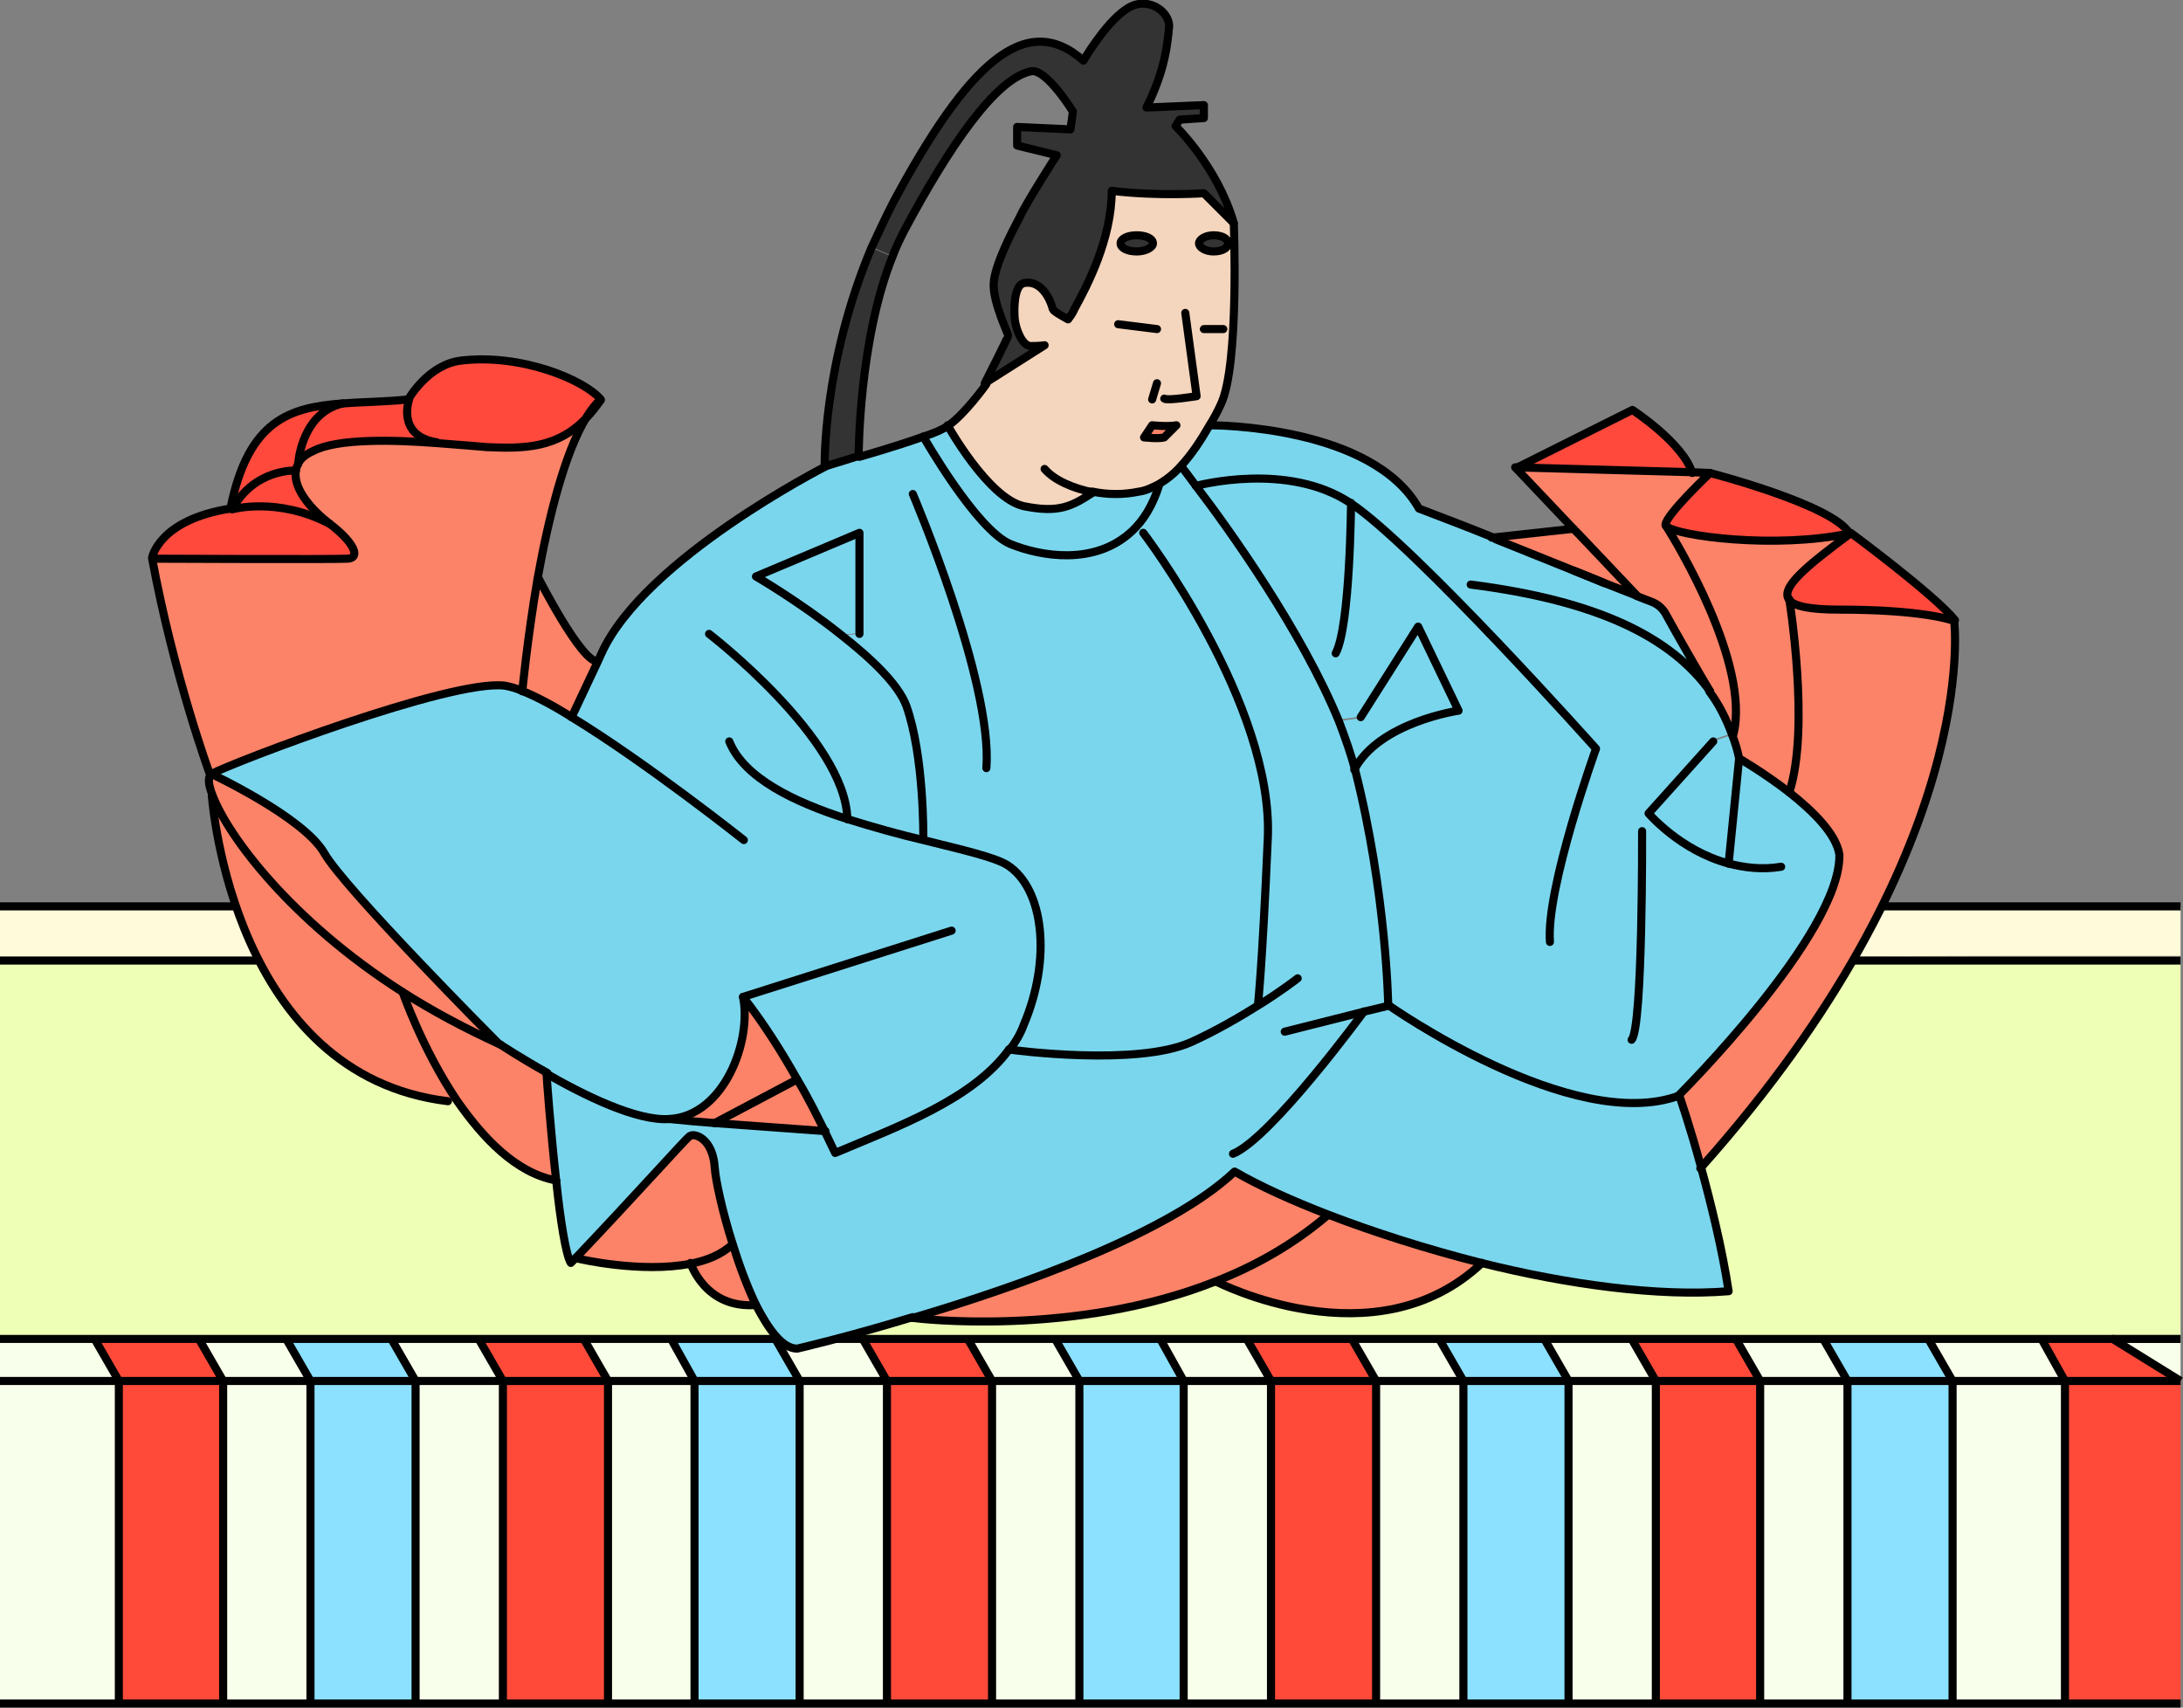 <?xml version="1.0" encoding="utf-8"?>
<!-- Generator: Adobe Illustrator 27.9.0, SVG Export Plug-In . SVG Version: 6.00 Build 0)  -->
<svg version="1.1" id="レイヤー_1" xmlns="http://www.w3.org/2000/svg" xmlns:xlink="http://www.w3.org/1999/xlink" x="0px"
	 y="0px" viewBox="0 0 270 211.2" style="enable-background:new 0 0 270 211.2;" xml:space="preserve">
<rect x="0" y="0" width="270" height="211.2" fill="#808080" stroke="none"/>
<style type="text/css">
	.st0{fill:#F8FFEA;}
	.st1{fill:#FF4A3A;}
	.st2{fill:#EEFFB6;}
	.st3{fill:#FFFADA;}
	.st4{fill:#8BE1FF;}
	.st5{fill:none;stroke:#000000;stroke-miterlimit:10;}
	.st6{fill:#333333;}
	.st7{fill:#FC8368;}
	.st8{fill:#FF493D;}
	.st9{fill:#7AD6ED;}
	.st10{fill:#F4D5BD;}
	.st11{fill:none;stroke:#000000;stroke-linecap:round;stroke-linejoin:round;}
</style>
<g id="_レイヤー_3">
	<g>
		<polygon class="st0" points="269.7,165.6 269.7,170.8 261.3,165.6 		"/>
		<rect x="241.5" y="170.8" class="st0" width="13.9" height="39.9"/>
		<polygon class="st0" points="252.5,165.6 255.4,170.8 241.5,170.8 238.5,165.6 		"/>
		<rect x="217.7" y="170.8" class="st0" width="10.8" height="39.9"/>
		<polygon class="st0" points="225.5,165.6 228.5,170.8 217.7,170.8 214.7,165.6 		"/>
		<rect x="194" y="170.8" class="st0" width="10.8" height="39.9"/>
		<polygon class="st0" points="201.8,165.6 204.8,170.8 194,170.8 191,165.6 		"/>
		<rect x="170.2" y="170.8" class="st0" width="10.8" height="39.9"/>
		<polygon class="st0" points="178,165.6 181,170.8 170.2,170.8 167.2,165.6 		"/>
		<rect x="146.4" y="170.8" class="st0" width="10.8" height="39.9"/>
		<polygon class="st0" points="154.2,165.6 157.2,170.8 146.4,170.8 143.5,165.6 		"/>
		<rect x="122.7" y="170.8" class="st0" width="10.8" height="39.9"/>
		<polygon class="st0" points="130.5,165.6 133.5,170.8 122.7,170.8 119.7,165.6 		"/>
		<rect x="98.9" y="170.8" class="st0" width="10.8" height="39.9"/>
		<polygon class="st0" points="106.7,165.6 109.7,170.8 98.9,170.8 95.9,165.6 		"/>
		<rect x="75.2" y="170.8" class="st0" width="10.8" height="39.9"/>
		<polygon class="st0" points="83,165.6 85.9,170.8 75.2,170.8 72.2,165.6 		"/>
		<rect x="51.4" y="170.8" class="st0" width="10.8" height="39.9"/>
		<polygon class="st0" points="59.2,165.6 62.2,170.8 51.4,170.8 48.4,165.6 		"/>
		<rect x="27.6" y="170.8" class="st0" width="10.8" height="39.9"/>
		<polygon class="st0" points="35.4,165.6 38.4,170.8 27.6,170.8 24.6,165.6 		"/>
		<rect y="170.8" class="st0" width="14.7" height="39.9"/>
		<polygon class="st0" points="11.7,165.6 14.7,170.8 0,170.8 0,165.6 		"/>
		<rect x="255.4" y="170.8" class="st1" width="14.3" height="39.9"/>
		<polygon class="st2" points="269.7,118.9 269.7,165.6 261.3,165.6 252.5,165.6 238.5,165.6 225.5,165.6 214.7,165.6 201.8,165.6 
			191,165.6 178,165.6 167.2,165.6 154.2,165.6 143.5,165.6 130.5,165.6 119.7,165.6 106.7,165.6 95.9,165.6 83,165.6 72.2,165.6 
			59.2,165.6 48.4,165.6 35.4,165.6 24.6,165.6 11.7,165.6 0,165.6 0,119.2 		"/>
		<polygon class="st3" points="269.7,118.2 269.7,118.9 0,119.2 37,118.9 253.9,118.2 		"/>
		<polygon class="st3" points="269.7,112.1 269.7,118.2 253.9,118.2 37,118.9 0,119.2 0,118.2 0,112.1 		"/>
		<polygon class="st1" points="269.7,170.8 255.4,170.8 252.5,165.6 261.3,165.6 		"/>
		<rect x="228.5" y="170.8" class="st4" width="13" height="39.9"/>
		<polygon class="st4" points="238.5,165.6 241.5,170.8 228.5,170.8 225.5,165.6 		"/>
		<rect x="204.8" y="170.8" class="st1" width="13" height="39.9"/>
		<polygon class="st1" points="214.7,165.6 217.7,170.8 204.8,170.8 201.8,165.6 		"/>
		<rect x="181" y="170.8" class="st4" width="13" height="39.9"/>
		<polygon class="st4" points="191,165.6 194,170.8 181,170.8 178,165.6 		"/>
		<rect x="157.2" y="170.8" class="st1" width="13" height="39.9"/>
		<polygon class="st1" points="167.2,165.6 170.2,170.8 157.2,170.8 154.2,165.6 		"/>
		<rect x="133.5" y="170.8" class="st4" width="13" height="39.9"/>
		<polygon class="st4" points="143.5,165.6 146.4,170.8 133.5,170.8 130.5,165.6 		"/>
		<rect x="109.7" y="170.8" class="st1" width="13" height="39.9"/>
		<polygon class="st1" points="119.7,165.6 122.7,170.8 109.7,170.8 106.7,165.6 		"/>
		<rect x="85.9" y="170.8" class="st4" width="13" height="39.9"/>
		<polygon class="st4" points="95.9,165.6 98.9,170.8 85.9,170.8 83,165.6 		"/>
		<rect x="62.2" y="170.8" class="st1" width="13" height="39.9"/>
		<polygon class="st1" points="72.2,165.6 75.2,170.8 62.2,170.8 59.2,165.6 		"/>
		<rect x="38.4" y="170.8" class="st4" width="13" height="39.9"/>
		<polygon class="st4" points="48.4,165.6 51.4,170.8 38.4,170.8 35.4,165.6 		"/>
		<rect x="14.7" y="170.8" class="st1" width="13" height="39.9"/>
		<polygon class="st1" points="24.6,165.6 27.6,170.8 14.7,170.8 11.7,165.6 		"/>
	</g>
	<g>
		<polyline class="st5" points="0,165.6 11.7,165.6 24.6,165.6 35.4,165.6 48.4,165.6 59.2,165.6 72.2,165.6 83,165.6 95.9,165.6 
			106.7,165.6 119.7,165.6 130.5,165.6 143.5,165.6 154.2,165.6 167.2,165.6 178,165.6 191,165.6 201.8,165.6 214.7,165.6 
			225.5,165.6 238.5,165.6 252.5,165.6 261.3,165.6 269.7,170.8 		"/>
		<polyline class="st5" points="269.7,210.7 255.4,210.7 241.5,210.7 228.5,210.7 217.7,210.7 204.8,210.7 194,210.7 181,210.7 
			170.2,210.7 157.2,210.7 146.4,210.7 133.5,210.7 122.7,210.7 109.7,210.7 98.9,210.7 85.9,210.7 75.2,210.7 62.2,210.7 
			51.4,210.7 38.4,210.7 27.6,210.7 14.7,210.7 0,210.7 		"/>
		<polyline class="st5" points="252.5,165.6 255.4,170.8 255.4,210.7 		"/>
		<polyline class="st5" points="238.5,165.6 241.5,170.8 241.5,210.7 		"/>
		<polyline class="st5" points="225.5,165.6 228.5,170.8 228.5,210.7 		"/>
		<polyline class="st5" points="214.7,165.6 217.7,170.8 217.7,210.7 		"/>
		<polyline class="st5" points="201.8,165.6 204.8,170.8 204.8,210.7 		"/>
		<polyline class="st5" points="191,165.6 194,170.8 194,210.7 		"/>
		<polyline class="st5" points="178,165.6 181,170.8 181,210.7 		"/>
		<polyline class="st5" points="167.2,165.6 170.2,170.8 170.2,210.7 		"/>
		<polyline class="st5" points="154.2,165.6 157.2,170.8 157.2,210.7 		"/>
		<polyline class="st5" points="143.5,165.6 146.4,170.8 146.4,210.7 		"/>
		<polyline class="st5" points="130.5,165.6 133.5,170.8 133.5,210.7 		"/>
		<polyline class="st5" points="119.7,165.6 122.7,170.8 122.7,210.7 		"/>
		<polyline class="st5" points="106.7,165.6 109.7,170.8 109.7,210.7 		"/>
		<polyline class="st5" points="95.9,165.6 98.9,170.8 98.9,210.7 		"/>
		<polyline class="st5" points="83,165.6 85.9,170.8 85.9,210.7 		"/>
		<polyline class="st5" points="72.2,165.6 75.2,170.8 75.2,210.7 		"/>
		<polyline class="st5" points="59.2,165.6 62.2,170.8 62.2,210.7 		"/>
		<polyline class="st5" points="48.4,165.6 51.4,170.8 51.4,210.7 		"/>
		<polyline class="st5" points="35.4,165.6 38.4,170.8 38.4,210.7 		"/>
		<polyline class="st5" points="24.6,165.6 27.6,170.8 27.6,210.7 		"/>
		<polyline class="st5" points="11.7,165.6 14.7,170.8 14.7,210.7 		"/>
		<polyline class="st5" points="269.7,170.8 255.4,170.8 241.5,170.8 228.5,170.8 217.7,170.8 204.8,170.8 194,170.8 181,170.8 
			170.2,170.8 157.2,170.8 146.4,170.8 133.5,170.8 122.7,170.8 109.7,170.8 98.9,170.8 85.9,170.8 75.2,170.8 62.2,170.8 
			51.4,170.8 38.4,170.8 27.6,170.8 14.7,170.8 0,170.8 		"/>
		<line class="st5" x1="261.3" y1="165.6" x2="269.7" y2="165.6"/>
		<line class="st5" x1="0" y1="112.1" x2="269.7" y2="112.1"/>
		<line class="st5" x1="0" y1="118.8" x2="269.7" y2="118.8"/>
	</g>
</g>
<g id="_レイヤー_2">
	<g>
		<g>
			<path class="st6" d="M150.1,29.1c1,0,1.8,0.5,1.8,1s-0.8,1-1.8,1s-1.8-0.5-1.8-1S149.1,29.1,150.1,29.1z"/>
			<path class="st6" d="M140.6,29.1c1.1,0,2,0.4,2,1s-0.9,1-2,1s-2-0.4-2-1S139.5,29.1,140.6,29.1z"/>
			<path class="st7" d="M241.7,76.8c0,0,3.6,28.5-31.4,67.7c-1.4-5.2-2.7-8.9-2.7-8.9s20.1-20,19.9-29.8c-0.4-2.6-3.3-5.4-6.2-7.7
				c2.6-7.8,0-23.9,0-23.9c0.6,0.8,2.6,1.2,6.2,1.2C238,75.3,241.5,76.7,241.7,76.8L241.7,76.8L241.7,76.8z"/>
			<path class="st8" d="M241.7,76.7c-0.2-0.1-3.8-1.4-14.2-1.4c-3.7,0-5.6-0.4-6.2-1.2c-1.2-1.5,2.2-4.3,7.4-8.1
				c0.1,0,0.1-0.1,0.1-0.1C228.8,65.9,239.2,73.5,241.7,76.7z"/>
			<path class="st7" d="M228.6,65.9C228.6,65.9,228.7,66,228.6,65.9c-5.1,3.9-8.5,6.7-7.3,8.2c0,0,2.6,16,0,23.9
				c-3.1-2.4-6.2-4.2-6.2-4.2c-0.2-1-0.5-2-0.9-3l0,0l0.2-0.1c2.1-8.7-7.1-23.8-8.3-25.7C207.5,66.2,219.5,67.9,228.6,65.9
				L228.6,65.9z"/>
			<path class="st9" d="M213.8,106.8l1.4-13c0,0,3.1,1.7,6.2,4.2c2.9,2.3,5.8,5.1,6.2,7.7c0.2,9.8-19.9,29.8-19.9,29.8
				c-13.2,4.9-36-11.2-36-11.2s-0.2-13.9-4.1-29.2c3.1-5.9,12.9-7.3,12.9-7.3l-5-10.4l-7.1,11.2l-2.8,0.4
				c-4.6-11.2-13.7-23.9-17.6-29c-1.1-1.5-1.8-2.4-1.8-2.4c1.4-1.4,2.6-3.2,3.6-5.1c0.4,0,20,0,25.8,10.3c2.6,1,5.8,2.3,9,3.5
				c0.2,0.1,0.4,0.1,0.5,0.2l9.7,3.9l3.7,1.5l4.1,1.6c0.7,0.3,1.3,0.5,1.8,0.7c0.8,0.3,1.4,0.8,1.8,1.5c1.2,2.2,4,7.1,5.5,9.6
				c0,0,0,0,0,0c1.2,1.6,2.1,3.4,2.8,5.3l0,0l-2.4,0.8l-8,8.9C203.8,100.6,207.7,105.2,213.8,106.8L213.8,106.8z"/>
			<path class="st8" d="M228.6,65.9c-9.1,2-21.1,0.3-22.5-0.9c-0.1-0.1-0.1-0.2-0.1-0.2c0-1.2,5.5-6.4,5.5-6.4
				S226.6,62.4,228.6,65.9L228.6,65.9z"/>
			<path class="st9" d="M215.1,93.8l-1.4,13c-6.1-1.6-9.9-6.2-9.9-6.2l8-8.9l2.4-0.8C214.6,91.8,214.9,92.8,215.1,93.8L215.1,93.8z"
				/>
			<path class="st7" d="M206.1,65.1c1.2,1.9,10.4,17,8.3,25.7l-0.2,0.1c-0.7-1.9-1.6-3.7-2.8-5.3c0,0,0,0,0,0
				c-1.5-2.5-4.3-7.4-5.5-9.6c-0.4-0.7-1-1.2-1.8-1.5c-0.5-0.2-1.1-0.4-1.8-0.7l-7.3-7.7l-0.5-0.5l-7.2-7.6l21.8,0.6l2.3,0.1
				c0,0-5.5,5.2-5.5,6.4C206,64.9,206,65,206.1,65.1z"/>
			<path class="st9" d="M210.4,144.4c1.2,4.5,2.6,10,3.4,15.3c-8.6,0.7-19.7-0.8-30.6-3.5c-6.7-1.7-13.2-3.7-19-6
				c-4.4-1.7-8.4-3.6-11.5-5.3l-0.2-2.3c4.7-1.9,16.2-17.6,16.2-17.6l2.9-0.7c0,0,22.8,16,36,11.2
				C207.6,135.5,208.9,139.2,210.4,144.4L210.4,144.4z"/>
			<path class="st8" d="M209.2,58.4l-21.8-0.6l14.4-7.2C201.8,50.6,208.1,54.7,209.2,58.4z"/>
			<path class="st7" d="M195.1,65.9l7.3,7.7l-4.1-1.6c-1.1-0.4-2.4-0.9-3.7-1.5l-9.7-3.9c-0.2-0.1-0.4-0.1-0.5-0.2l10.1-1.1
				C194.6,65.4,195.1,65.9,195.1,65.9z"/>
			<path class="st9" d="M198.4,72l-3.7-1.5C196,71.1,197.2,71.6,198.4,72z"/>
			<path class="st9" d="M175.5,77.5l5,10.4c0,0-9.8,1.4-12.9,7.3c-0.5-1.9-1.2-3.9-2-6l2.8-0.4L175.5,77.5L175.5,77.5z"/>
			<path class="st9" d="M147.9,60.1c3.9,5.1,13,17.8,17.6,29c0.8,2.1,1.5,4.1,2,6c3.8,15.3,4.1,29.2,4.1,29.2l-2.9,0.7
				c0,0-11.5,15.7-16.2,17.6l0.2,2.3c-8,7.5-26.7,14.1-39.8,18.1h0c-8.2,2.5-14.3,3.9-14.3,3.9c-1.8,0-3.6-2.3-5.1-5.4
				c-1.1-2.3-2.1-5-2.9-7.6c-1.3-4.1-2.1-7.9-2.2-9.4c-0.2-3-1.7-4-2.7-4l0.1-1.8l2.5,0.2l13.7,1.1c0.8,1.7,1.3,2.7,1.3,2.7
				c7.8-3.3,16.9-6.6,21.5-12.8h0c0.5,0.1,15.8,2.1,22.4-0.9c3.1-1.4,6-3.1,8.4-4.6c0-0.3,0.4-4.2,1.2-20.4
				c0.8-16.8-15.4-37.9-15.4-37.9l-1.4-0.3c1.4-1.3,2.6-3.2,3.4-5.8c1-0.6,1.9-1.3,2.7-2.2C146.1,57.7,146.8,58.6,147.9,60.1
				L147.9,60.1z"/>
			<path class="st7" d="M183.2,156.2c-13.1,12.5-32.9,2.3-32.9,2.3l0,0c4.9-1.9,9.7-4.6,13.9-8.3C170,152.5,176.5,154.6,183.2,156.2
				z"/>
			<path class="st9" d="M104,78.6l2.3-0.2V65.9l-12.8,5.4C93.5,71.4,99,74.6,104,78.6z M124.9,129.8L124.9,129.8
				c-4.6,6.2-13.8,9.5-21.5,12.8c0,0-0.4-1-1.3-2.7c-0.8-1.6-2-3.9-3.4-6.4c-1.8-3.2-4.1-6.8-6.7-10.2c1.1,5.4-2.3,14.7-9.1,15.1
				c-4,0.2-10.5-3-15.2-5.6l0,0c-3.3-1.9-5.8-3.6-5.8-3.6l0,0c-0.6-0.6-19-19.2-21.6-23.6c-2.5-4.5-14.2-9.9-14.2-9.9
				c2.6-1.4,29.4-11.7,36.2-10.9c0.6,0.1,1.4,0.3,2.3,0.7c1.7,0.7,3.8,1.8,6,3.2l3.2-6.8l0.5-1.1c5.3-11.7,27.7-23,27.7-23l4.2-1.3
				c0,0,4.5-1.3,7.9-2.5c0,0,6.6,11.6,10.8,13.3c3.7,1.5,10.4,2.7,15-1.6l1.4,0.3c0,0,16.2,21.2,15.4,37.9
				c-0.7,16.2-1.2,20.2-1.2,20.4c-2.3,1.5-5.3,3.2-8.4,4.6C140.6,131.9,125.3,129.9,124.9,129.8L124.9,129.8z"/>
			<path class="st7" d="M152.7,144.9c3.1,1.8,7.1,3.6,11.5,5.3c-4.1,3.6-8.9,6.3-13.9,8.2c-17.4,6.8-36.9,4.5-37.4,4.5
				C126.1,159,144.7,152.5,152.7,144.9z"/>
			<path class="st10" d="M149.7,52.6c-1.1,1.9-2.2,3.6-3.6,5.1c-0.8,0.9-1.7,1.6-2.7,2.2c-0.8,0.4-1.6,0.8-2.4,0.9
				c-1.9,0.4-3.9,0.4-5.8,0l0,0c-2.6,1.7-4.2,2.7-8.6,1.7c-4.4-0.9-9.4-10-9.4-10c2.2-1.4,4.8-5.2,4.8-5.2l7.3-4.7
				c-0.7,0.1-1.3,0.1-1.7,0.1c-1.1,0-1.9-2.2-2-3.4c-0.1-1.2-0.1-4.2,1.2-4.4c2.4-0.4,3.4,2.7,3.5,3.2c0.1,0.3,1,0.8,1.9,1.3
				c0.3-0.4,0.6-0.8,0.8-1.3c1.6-2.9,4.6-8.7,4.6-14.6c5.7,0.7,11.4,0.3,11.4,0.3l3.5,3.7c0,0,0.7,17.6-1.6,22.4
				C150.7,50.9,150.2,51.8,149.7,52.6L149.7,52.6z M151.9,30.1c0-0.6-0.8-1-1.8-1s-1.8,0.5-1.8,1s0.8,1,1.8,1S151.9,30.7,151.9,30.1
				z M143.9,54.1l1.5-1.5c-1,0.2-3,0-3,0l-1,1.5C141.6,54.1,143.1,54.4,143.9,54.1L143.9,54.1z M142.6,30.1c0-0.5-0.9-1-2-1
				s-2,0.4-2,1s0.9,1,2,1S142.6,30.6,142.6,30.1z"/>
			<path class="st6" d="M152.6,27.6l-3.5-3.7c0,0-5.7,0.4-11.4-0.3c0,5.9-3,11.7-4.6,14.6c-0.2,0.5-0.5,0.9-0.8,1.3
				c-0.9-0.4-1.8-1-1.9-1.3c-0.1-0.5-1.1-3.7-3.5-3.2c-1.2,0.2-1.2,3.2-1.2,4.4c0.1,1.2,0.9,3.4,2,3.4c0.3,0,1,0,1.7-0.1l-7.3,4.7
				c0,0,2.9-5.7,2.9-5.9c0-0.2-2-4.1-1.8-6.4s2.4-6.5,3.2-8.2c0.8-1.7,4.6-7.7,4.6-7.7L126,18v-2.3l6.5,0.3l0.3-2.2
				c0,0-3.2-5.2-5.1-5c-4.5,0.8-10.2,9.3-15.8,19.8c-0.5,1-1,2-1.4,3.1l-2.6-1.1c0.8-1.9,1.7-3.8,2.8-5.8
				C119.6,8.2,126.8,1.2,134,7.5c0,0,2.6-4.5,5.1-6.3c2.6-1.8,5.5,0.2,5.4,2.1c-0.1,1.9-0.4,5.2-2.8,10l7.1-0.3v1.7l-3,0.2l-0.5,0.8
				C145.4,15.7,150.6,20.7,152.6,27.6L152.6,27.6z"/>
			<path class="st7" d="M145.4,52.6l-1.5,1.5c-0.8,0.2-2.3,0-2.5,0l1-1.5C142.5,52.6,144.4,52.8,145.4,52.6L145.4,52.6z"/>
			<path class="st9" d="M141,60.8c0.9-0.2,1.6-0.5,2.4-0.9c-0.8,2.6-2,4.4-3.4,5.8c-4.5,4.3-11.2,3.2-15,1.6
				c-4.3-1.7-10.8-13.3-10.8-13.3c1.3-0.5,2.4-0.9,3-1.3c0,0,5,9,9.4,10c4.4,0.9,6,0,8.6-1.7l0,0C137.1,61.2,139.1,61.2,141,60.8
				L141,60.8z"/>
			<path class="st6" d="M107.9,30.7l2.6,1.1c-4.2,10.5-4.2,24.7-4.2,24.7l-4.2,1.3C102.1,57.7,101.8,45.1,107.9,30.7z"/>
			<path class="st9" d="M106.3,65.9v12.4l-2.3,0.2c-5-3.9-10.5-7.2-10.5-7.2L106.3,65.9z"/>
			<path class="st7" d="M102.1,139.9l-13.7-1.1l0,0l10.2-5.4C100.1,136,101.3,138.3,102.1,139.9L102.1,139.9z"/>
			<path class="st7" d="M98.6,133.5l-10.2,5.3l0,0l-2.5-0.2l-3.1-0.2c6.8-0.4,10.2-9.7,9.1-15.1C94.5,126.7,96.8,130.3,98.6,133.5z"
				/>
			<path class="st7" d="M93.5,161.4c-6.2,0.5-8.1-5.2-8.1-5.2l0,0c2-0.4,3.8-1.1,5.2-2.4C91.4,156.5,92.4,159.2,93.5,161.4
				L93.5,161.4z"/>
			<path class="st7" d="M88.4,144.4c0.1,1.5,0.9,5.3,2.2,9.4c-1.3,1.2-3.2,2-5.2,2.4c-6.1,1.2-13.9-0.6-14.2-0.7
				c7.5-7.9,13.4-14.5,14-15c0.1-0.1,0.3-0.2,0.5-0.2C86.7,140.4,88.2,141.4,88.4,144.4z"/>
			<path class="st9" d="M85.9,138.7l-0.1,1.8c-0.2,0-0.4,0.1-0.5,0.2c-0.6,0.5-6.5,7.1-14,15h0l-0.6,0.6c-0.7-0.9-1.3-5.3-1.8-10.1
				c-0.7-6.2-1.2-13-1.2-13.3c4.7,2.7,11.2,5.9,15.2,5.6L85.9,138.7z"/>
			<path class="st7" d="M73.9,81.9l-3.2,6.8c-2.3-1.4-4.3-2.5-6-3.2c0,0,0.6-6.4,1.9-14C66.6,71.5,71.9,81.9,73.9,81.9z"/>
			<path class="st8" d="M74.4,49.4c-0.6,0.5-1.2,1.3-1.7,2.1c-3.7,3.8-7.9,3.9-12.4,3.7c-1.2-0.1-3.5-0.3-6.2-0.5v0
				c-5-0.8-3.4-5.3-3.4-5.3s2.4-4.2,6.5-4.8C64.6,43.7,72.4,47,74.4,49.4z"/>
			<path class="st7" d="M67.6,132.8c0,0.3,0.5,7.1,1.2,13.3c-5-1-9.2-5.3-12.3-9.9c-4.3-6.4-6.7-13.4-6.7-13.4
				c3.6,2.3,7.7,4.6,12.1,6.5l0,0C61.9,129.2,64.3,130.8,67.6,132.8L67.6,132.8L67.6,132.8z"/>
			<path class="st7" d="M36.9,57.3L36.9,57.3c0.3-0.6,0.9-1.1,1.8-1.6c3-1.6,10-1.4,15.3-1c2.7,0.2,5,0.4,6.2,0.5
				c4.5,0.2,8.8,0.2,12.4-3.7c-2.8,4.5-4.8,12.8-6.1,20c-1.3,7.6-1.9,14-1.9,14c-0.9-0.4-1.7-0.6-2.3-0.7
				c-6.7-0.8-33.6,9.4-36.2,10.9c0,0-4.4-12.1-7.1-26.6c0,0,22.3,0.1,24,0c1.7-0.1,0.7-2.1-2.2-4.3c-2.1-1.6-4.6-4.3-4.2-6.6
				C36.7,57.8,36.8,57.6,36.9,57.3z"/>
			<path class="st7" d="M56.5,136.1l-1,0.1C29.1,133,26.3,99.6,26.2,98.4c1.9,4.9,9.8,15.4,23.5,24.3
				C49.8,122.7,52.2,129.7,56.5,136.1z"/>
			<path class="st8" d="M54,54.7L54,54.7c-5.3-0.3-12.3-0.5-15.3,1c-0.9,0.5-1.4,1-1.8,1.5c0-0.5,0.6-6.3,5.5-7.3
				c2.6-0.2,5.3-0.2,8.2-0.5C50.6,49.4,49.1,53.9,54,54.7z"/>
			<path class="st7" d="M26.2,98.4c-0.6-1.5-0.6-2.4-0.1-2.7c0,0,11.6,5.4,14.2,9.9c2.5,4.4,21,23,21.6,23.6
				c-4.4-2-8.5-4.2-12.1-6.5C36,113.8,28.2,103.3,26.2,98.4z"/>
			<path class="st8" d="M40.8,64.8c2.9,2.2,3.9,4.2,2.2,4.3c-1.7,0.1-24,0-24,0s0.9-4.7,9.7-6.1C28.7,63,34.3,61.3,40.8,64.8z"/>
			<path class="st8" d="M42.5,49.9c-4.9,1.1-5.5,6.9-5.5,7.3l0,0c-0.2,0.3-0.3,0.6-0.3,0.9c0,0-5.1-0.3-7.9,4.8
				C30.9,52,36,50.4,42.5,49.9z"/>
			<path class="st8" d="M28.7,63c2.8-5.2,7.9-4.8,7.9-4.8c-0.4,2.3,2.1,5,4.2,6.6C34.3,61.3,28.7,63,28.7,63z"/>
		</g>
		<g>
			<path class="st11" d="M152.6,27.6c-2-7-7.2-12-7.2-12l0.5-0.8l3-0.2V13l-7.1,0.3c2.4-4.8,2.6-8.1,2.8-10c0.1-1.9-2.8-4-5.4-2.1
				C136.6,3,134,7.5,134,7.5c-7.2-6.4-14.4,0.6-23.4,17.3c-1,1.9-1.9,3.9-2.8,5.8c-6.1,14.5-5.8,27.1-5.8,27.1l4.2-1.3
				c0,0,0-14.3,4.2-24.7c0.4-1.1,0.9-2.1,1.4-3.1c5.6-10.5,11.4-19,15.8-19.8c1.9-0.2,5.1,5,5.1,5l-0.3,2.2l-6.6-0.3V18l4.9,1.2
				c0,0-3.8,5.9-4.6,7.7c-0.9,1.7-3.1,5.9-3.2,8.2s1.8,6.2,1.8,6.4c0,0.2-2.9,5.9-2.9,5.9l7.4-4.7c-0.7,0.1-1.3,0.1-1.7,0.1
				c-1.1,0-1.9-2.2-2-3.4c-0.1-1.2-0.1-4.2,1.2-4.4c2.4-0.4,3.4,2.7,3.5,3.2c0.1,0.3,1,0.8,1.9,1.3c0.3-0.4,0.6-0.8,0.8-1.3
				c1.6-2.9,4.6-8.7,4.6-14.6c5.7,0.7,11.4,0.3,11.4,0.3L152.6,27.6L152.6,27.6z"/>
			<path class="st11" d="M135.2,60.9c-2.5-0.5-4.8-1.5-6-2.9"/>
			<path class="st11" d="M152.6,27.6c0,0,0.7,17.6-1.6,22.4c-0.4,0.9-0.9,1.8-1.4,2.6c-1.1,1.9-2.2,3.6-3.6,5.1
				c-0.8,0.9-1.7,1.6-2.7,2.2c-0.8,0.4-1.6,0.8-2.4,0.9c-1.9,0.4-3.9,0.4-5.8,0"/>
			<path class="st11" d="M146.6,38.7l1.4,10.3c0,0-3.7,0.6-4,0.3"/>
			<line class="st11" x1="143.1" y1="47.4" x2="142.5" y2="49.4"/>
			<line class="st11" x1="138.3" y1="40.1" x2="143.1" y2="40.7"/>
			<line class="st11" x1="148.9" y1="40.7" x2="151.3" y2="40.7"/>
			<path class="st11" d="M142.6,30.1c0,0.5-0.9,1-2,1s-2-0.4-2-1s0.9-1,2-1S142.6,29.5,142.6,30.1z"/>
			<path class="st11" d="M151.9,30.1c0,0.6-0.8,1-1.8,1s-1.8-0.5-1.8-1s0.8-1,1.8-1S151.9,29.5,151.9,30.1z"/>
			<path class="st11" d="M142.5,52.6c0,0,2,0.2,3,0l-1.5,1.5c-0.8,0.2-2.3,0-2.5,0L142.5,52.6L142.5,52.6z"/>
			<path class="st11" d="M122,47.5c0,0-2.7,3.8-4.8,5.2c-0.6,0.4-1.7,0.9-3,1.3c-3.3,1.2-7.9,2.5-7.9,2.5"/>
			<path class="st11" d="M102.1,57.7c0,0-22.4,11.4-27.7,23.1l-0.5,1.1l-3.2,6.8"/>
			<path class="st11" d="M104.8,101.3c-6.6-2.1-12.8-5.1-14.6-9.6"/>
			<path class="st11" d="M124.9,129.8c0.7-0.9,1.3-1.9,1.7-3c3.5-8.2,2.5-16.9-2-19.8c-1.6-1-5.6-1.9-10.4-3.1
				c-3-0.7-6.2-1.6-9.4-2.6"/>
			<path class="st11" d="M67.6,132.8c4.7,2.7,11.2,5.9,15.2,5.6c6.8-0.4,10.2-9.7,9.1-15.1c2.6,3.3,4.9,7,6.7,10.2
				c1.5,2.5,2.6,4.8,3.4,6.4c0.8,1.7,1.3,2.7,1.3,2.7c7.8-3.3,17-6.6,21.5-12.8"/>
			<path class="st11" d="M61.9,129.2c0,0,2.4,1.6,5.8,3.5"/>
			<line class="st11" x1="91.9" y1="123.3" x2="117.7" y2="115.1"/>
			<polyline class="st11" points="82.8,138.4 85.9,138.7 88.4,138.9 102.1,139.9 			"/>
			<line class="st11" x1="88.4" y1="138.9" x2="98.6" y2="133.5"/>
			<path class="st11" d="M87.7,78.4c0,0,16.9,13,17.1,22.9l0,0"/>
			<path class="st11" d="M106.3,78.4V65.9l-12.8,5.4c0,0,5.5,3.2,10.5,7.2c3.7,2.9,7.1,6.1,8.1,8.8c2.2,6.2,2.1,16.1,2.1,16.5l0,0"
				/>
			<path class="st11" d="M112.9,61.1c0,0,9.9,23.2,9.1,33.9"/>
			<path class="st11" d="M114.2,54c0,0,6.6,11.6,10.8,13.3c3.7,1.5,10.4,2.7,15-1.6c1.4-1.3,2.6-3.2,3.4-5.8"/>
			<path class="st11" d="M117.2,52.6c0,0,5,9,9.4,10c4.4,0.9,6,0,8.6-1.7l0,0"/>
			<path class="st11" d="M141.4,65.9c0,0,16.2,21.2,15.4,37.9c-0.7,16.2-1.2,20.2-1.2,20.4l0,0"/>
			<path class="st11" d="M124.8,129.8L124.8,129.8c0.5,0.1,15.8,2.1,22.5-0.9c3.1-1.4,6-3.1,8.4-4.6c2.9-1.8,4.8-3.3,4.8-3.3"/>
			<path class="st11" d="M158.9,127.6l9.9-2.5l2.9-0.7c0,0-0.2-13.9-4.1-29.2c-0.5-1.9-1.2-3.9-2-6c-4.6-11.2-13.7-23.9-17.6-29
				c-1.1-1.5-1.8-2.4-1.8-2.4"/>
			<path class="st11" d="M168.7,125.1c0,0-11.5,15.7-16.2,17.6"/>
			<path class="st11" d="M211.5,85.5c-4.8-6.7-13.9-11.2-29.6-13.2"/>
			<path class="st11" d="M207.6,135.5c0,0,20.1-20,19.9-29.8c-0.4-2.6-3.3-5.4-6.2-7.7c-3.1-2.4-6.2-4.2-6.2-4.2c-0.2-1-0.5-2-0.9-3
				l0,0c-0.7-1.9-1.6-3.7-2.8-5.3"/>
			<path class="st11" d="M147.9,60.1L147.9,60.1c0.4-0.1,11.4-3,19.1,2.1c7.9,5.2,30.4,30.4,30.4,30.4s-6.2,17.2-5.7,23.9"/>
			<path class="st11" d="M203.1,102.8c0,0,0.1,24.4-1.3,25.8"/>
			<path class="st11" d="M213.8,106.8c1.9,0.5,4.1,0.8,6.5,0.4"/>
			<path class="st11" d="M211.9,91.7l-8,8.9c0,0,3.9,4.6,9.9,6.2"/>
			<path class="st11" d="M168.3,88.7l7.1-11.2l5,10.4c0,0-9.8,1.4-12.9,7.3"/>
			<path class="st11" d="M167.1,62.2c0,0-0.1,15.3-1.9,18.6"/>
			<polyline class="st11" points="215.1,93.8 213.8,106.8 213.8,106.8 			"/>
			<path class="st11" d="M202.4,73.7c0.7,0.3,1.3,0.5,1.8,0.7c0.8,0.3,1.4,0.8,1.8,1.5c1.2,2.2,4,7.1,5.5,9.6c0,0,0,0,0,0"/>
			<path class="st11" d="M194.7,70.6c1.3,0.5,2.5,1,3.7,1.5"/>
			<path class="st11" d="M149.7,52.6L149.7,52.6c0.4,0,20,0,25.8,10.3c2.6,1,5.8,2.2,9,3.5c0.2,0.1,0.4,0.1,0.5,0.2"/>
			<path class="st11" d="M112.9,163c13.2-3.9,31.8-10.5,39.8-18.1c3.1,1.8,7.1,3.6,11.5,5.3c5.7,2.2,12.3,4.3,19,6
				c10.8,2.7,22,4.2,30.6,3.5c-0.8-5.3-2.2-10.9-3.4-15.3c-1.4-5.2-2.7-8.9-2.7-8.9c-13.2,4.9-36-11.2-36-11.2"/>
			<path class="st11" d="M71.2,155.6c7.5-7.9,13.4-14.5,14-15c0.1-0.1,0.3-0.2,0.5-0.2c0.9,0,2.5,1,2.7,4c0.1,1.5,0.9,5.3,2.2,9.4
				c0.8,2.6,1.8,5.3,2.9,7.6c1.6,3.1,3.3,5.4,5.1,5.4c0,0,6.1-1.4,14.3-3.9"/>
			<path class="st11" d="M67.6,132.8L67.6,132.8c0,0.3,0.5,7.1,1.2,13.3c0.5,4.8,1.2,9.2,1.8,10.1l0.6-0.6"/>
			<path class="st11" d="M71.2,155.6L71.2,155.6c0.3,0.1,8.1,1.9,14.2,0.7c2-0.4,3.8-1.1,5.2-2.4"/>
			<path class="st11" d="M85.4,156.2c0,0,1.8,5.7,8.1,5.2"/>
			<path class="st11" d="M112.9,163L112.9,163c0.6,0.1,20,2.4,37.4-4.5c4.9-1.9,9.7-4.6,13.9-8.2"/>
			<path class="st11" d="M150.4,158.5c0,0,19.7,10.2,32.9-2.3"/>
			<path class="st11" d="M61.9,129.2L61.9,129.2c-4.4-2-8.5-4.2-12.1-6.5c-13.8-8.8-21.6-19.3-23.5-24.3c-0.6-1.5-0.6-2.4-0.1-2.7
				c2.6-1.4,29.5-11.7,36.2-10.9c0.6,0.1,1.4,0.3,2.3,0.7c1.7,0.7,3.8,1.8,6,3.2c9.2,5.6,21.3,15.2,21.3,15.2"/>
			<path class="st11" d="M64.6,85.5c0,0,0.6-6.4,1.9-14c1.3-7.2,3.3-15.5,6.1-20c0.5-0.8,1.1-1.6,1.7-2.1c-2-2.4-9.8-5.7-17.3-4.8
				c-4.1,0.5-6.5,4.8-6.5,4.8c-2.8,0.3-5.6,0.3-8.2,0.5c-6.4,0.5-11.6,2-13.8,13c-8.9,1.4-9.7,6.1-9.7,6.1
				c2.7,14.6,7.1,26.6,7.1,26.6s11.6,5.4,14.2,9.9c2.5,4.4,21,23,21.6,23.6"/>
			<path class="st11" d="M36.9,57.3c0.3-0.6,0.9-1.1,1.8-1.5c3-1.6,10-1.4,15.3-1c2.7,0.2,5,0.4,6.2,0.5c4.5,0.2,8.8,0.2,12.4-3.7
				c0.6-0.6,1.1-1.3,1.7-2.1"/>
			<path class="st11" d="M19,69.1c0,0,22.3,0.1,24,0c1.7-0.1,0.7-2.1-2.2-4.3c-2.1-1.6-4.6-4.3-4.2-6.6c0-0.3,0.2-0.6,0.3-0.9"/>
			<path class="st11" d="M50.6,49.4c0,0-1.6,4.5,3.4,5.3"/>
			<path class="st11" d="M26.2,98.4L26.2,98.4c0.1,1.2,2.8,34.6,29.2,37.8"/>
			<path class="st11" d="M49.8,122.7c0,0,2.4,7,6.7,13.4c3.2,4.6,7.3,9,12.3,9.9"/>
			<path class="st11" d="M185,66.7l9.7,3.9l3.7,1.5l4.1,1.6l-7.3-7.7l-0.5-0.5l-7.2-7.6l14.4-7.2c0,0,6.3,4.1,7.4,7.8"/>
			<line class="st11" x1="194.6" y1="65.4" x2="184.5" y2="66.5"/>
			<path class="st11" d="M241.7,76.8c0,0,3.6,28.5-31.4,67.7h0"/>
			<path class="st11" d="M187.4,57.8l21.8,0.6l2.3,0.1c0,0-5.5,5.2-5.5,6.4c0,0.1,0,0.1,0.1,0.2c1.4,1.2,13.4,2.8,22.5,0.9
				c0.1,0,0.1,0,0.2,0c-0.1,0-0.1,0.1-0.1,0.1c-5.1,3.8-8.6,6.6-7.4,8.1c0.6,0.8,2.6,1.2,6.2,1.2c10.4,0,13.9,1.3,14.2,1.4"/>
			<path class="st11" d="M221.3,74.1c0,0,2.6,16,0,23.9"/>
			<path class="st11" d="M206,64.9c0,0,0,0.1,0.1,0.2c1.2,1.9,10.4,17,8.3,25.7"/>
			<path class="st11" d="M211.5,58.5c0,0,15.1,3.9,17.2,7.4c0,0,0,0.1,0.1,0.1"/>
			<path class="st11" d="M228.9,65.9c0,0,10.3,7.6,12.9,10.8h0"/>
			<path class="st11" d="M66.6,71.5c0,0,5.3,10.4,7.3,10.3"/>
			<path class="st11" d="M36.9,57.3L36.9,57.3L36.9,57.3c0-0.5,0.6-6.3,5.5-7.4"/>
			<path class="st11" d="M36.6,58.2c0,0-5.1-0.3-7.9,4.8c0,0,5.6-1.6,12.1,1.8"/>
		</g>
	</g>
</g>
</svg>
